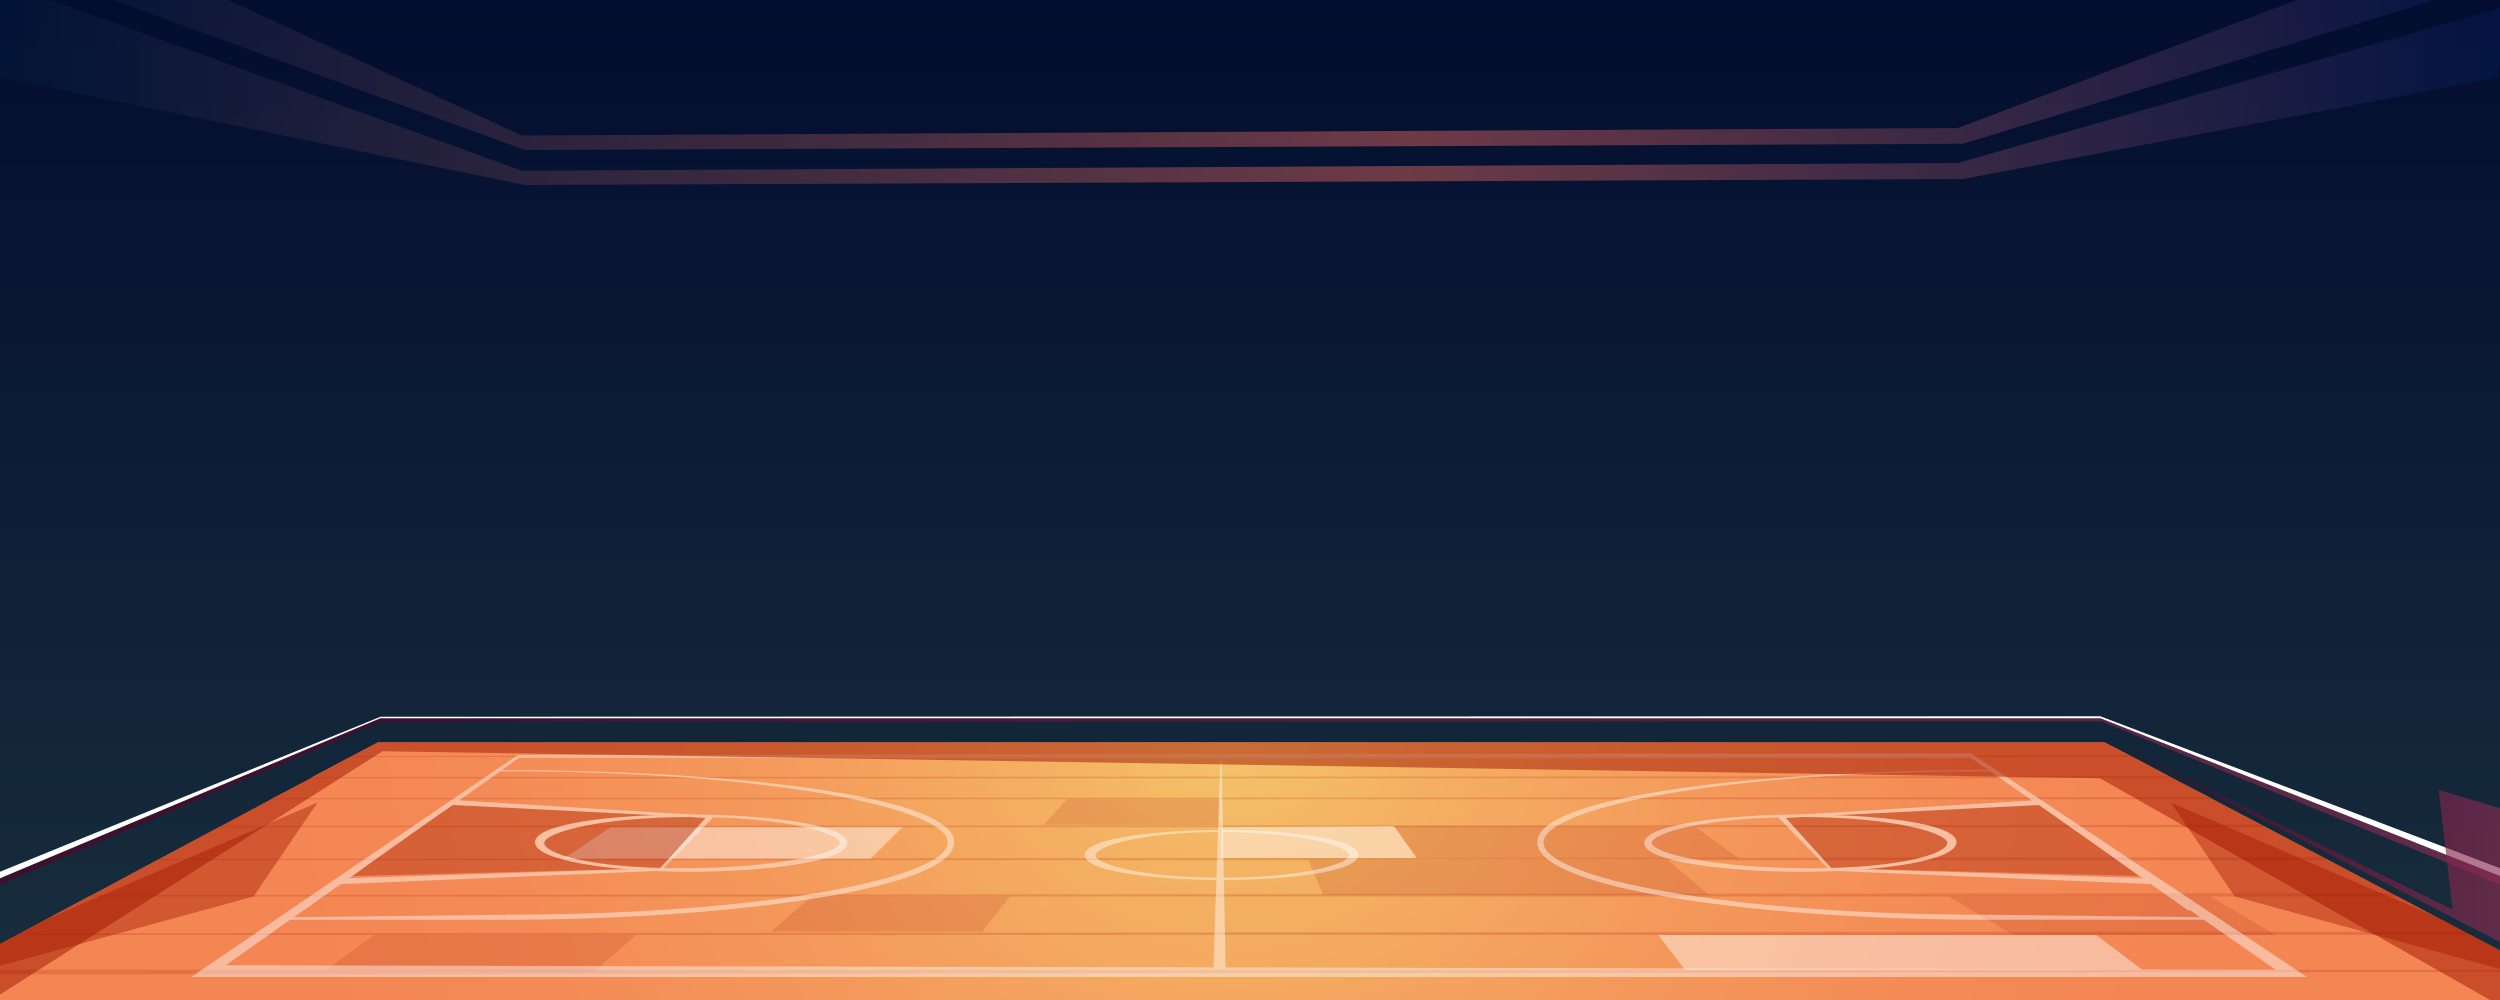 <?xml version="1.0" encoding="utf-8"?>
<!-- Generator: Adobe Illustrator 19.0.0, SVG Export Plug-In . SVG Version: 6.00 Build 0)  -->
<svg version="1.1" id="basketball_hall" xmlns="http://www.w3.org/2000/svg" xmlns:xlink="http://www.w3.org/1999/xlink" x="0px"
	 y="0px" viewBox="0 0 1000 400" style="enable-background:new 0 0 1000 400;" xml:space="preserve">
<rect x="0" y="0" width="1000" height="400" fill="#333333" stroke="none"/>
<style type="text/css">
	.st0{clip-path:url(#SVGID_2_);fill:url(#SVGID_3_);}
	.st1{opacity:0.54;clip-path:url(#SVGID_2_);fill:url(#SVGID_4_);}
	.st2{opacity:0.54;clip-path:url(#SVGID_2_);fill:url(#SVGID_5_);}
	.st3{clip-path:url(#SVGID_2_);}
	.st4{fill:url(#SVGID_6_);}
	.st5{opacity:0.18;}
	.st6{fill:#A21800;}
	.st7{opacity:0.15;fill:#A21800;}
	.st8{opacity:0.43;fill:#FFFFFF;}
	.st9{fill:#090327;}
	.st10{opacity:0.44;}
	.st11{fill:#FFFFFF;}
	.st12{opacity:0.8;}
	.st13{opacity:0.42;clip-path:url(#SVGID_2_);fill:#A21800;}
	.st14{opacity:0.51;clip-path:url(#SVGID_2_);fill:#A21800;}
	.st15{opacity:0.64;clip-path:url(#SVGID_2_);fill:url(#SVGID_7_);}
	.st16{clip-path:url(#SVGID_2_);fill:#FFFFFF;}
	.st17{opacity:0.64;clip-path:url(#SVGID_2_);fill:url(#SVGID_8_);}
</style>
<g>
	<defs>
		<rect id="SVGID_1_" width="1000" height="400"/>
	</defs>
	<clipPath id="SVGID_2_">
		<use xlink:href="#SVGID_1_"  style="overflow:visible;"/>
	</clipPath>
	<linearGradient id="SVGID_3_" gradientUnits="userSpaceOnUse" x1="500" y1="400" x2="500" y2="-2.244724e-008">
		<stop  offset="5.405410e-003" style="stop-color:#182E3D"/>
		<stop  offset="1" style="stop-color:#030D2F"/>
	</linearGradient>
	<rect class="st0" width="1000" height="400"/>
	<linearGradient id="SVGID_4_" gradientUnits="userSpaceOnUse" x1="1.006" y1="9.381" x2="1004.333" y2="9.381">
		<stop  offset="5.405410e-003" style="stop-color:#00183D"/>
		<stop  offset="0.562" style="stop-color:#C55C59"/>
		<stop  offset="0.992" style="stop-color:#051952"/>
	</linearGradient>
	<polygon class="st1" points="1,-16.1 210,60 785.2,57.5 1001.9,-8.5 1004.3,-32.3 783.1,51.2 208.7,54.2 1.8,-41.3 	"/>
	<linearGradient id="SVGID_5_" gradientUnits="userSpaceOnUse" x1="-4.333" y1="32.52" x2="1002.23" y2="32.52">
		<stop  offset="5.405410e-003" style="stop-color:#00183D"/>
		<stop  offset="0.562" style="stop-color:#C55C59"/>
		<stop  offset="0.992" style="stop-color:#051952"/>
	</linearGradient>
	<polygon class="st2" points="0,31 210,74 785.2,71.6 999.4,31 1002.2,2.6 783.1,65.2 208.7,68.3 -4.3,-9 	"/>
	<g class="st3">
		
			<radialGradient id="SVGID_6_" cx="494.18" cy="292.065" r="325.365" gradientTransform="matrix(1.173 0 0 1 -86.373 0)" gradientUnits="userSpaceOnUse">
			<stop  offset="0" style="stop-color:#F4C56A"/>
			<stop  offset="0.186" style="stop-color:#F4B263"/>
			<stop  offset="0.49" style="stop-color:#F49A5B"/>
			<stop  offset="0.769" style="stop-color:#F48B56"/>
			<stop  offset="1" style="stop-color:#F48654"/>
		</radialGradient>
		<polygon class="st4" points="1039.4,401 -43.8,401 -22.9,389.8 -19.3,387.9 6.8,374 8.1,373.3 35.5,358.6 36.8,358 62.7,344.1 
			63.9,343.5 87.5,330.9 88.5,330.4 108.5,319.7 109.3,319.2 124.3,311.3 125,310.8 140,302.8 140.8,302.4 151.2,296.9 841.8,296.9 
			851.8,302.1 853.1,302.8 867.7,310.5 869.1,311.3 883.7,318.9 885.1,319.7 904.5,329.9 906.4,330.9 929.2,342.9 931.5,344.1 
			956.5,357.3 959,358.6 985.5,372.6 988.2,374 1014.6,387.9 1016.2,388.8 		"/>
		<g class="st5">
			<polygon class="st6" points="1016.2,388.8 -22.9,389.8 -19.3,387.9 1014.6,387.9 			"/>
			<polygon class="st6" points="988.2,374 6.8,374 8.1,373.3 985.5,372.6 			"/>
			<polygon class="st6" points="959,358.6 35.5,358.6 36.8,358 956.5,357.3 			"/>
			<polygon class="st6" points="931.5,344.1 62.7,344.1 63.9,343.5 929.2,342.9 			"/>
			<polygon class="st6" points="906.4,330.9 87.5,330.9 88.5,330.4 904.5,329.9 			"/>
			<polygon class="st6" points="885.1,319.7 108.5,319.7 109.3,319.2 883.7,318.9 			"/>
			<polygon class="st6" points="869.1,311.3 124.3,311.3 125,310.8 867.7,310.5 			"/>
			<polygon class="st6" points="853.1,302.8 140,302.8 140.8,302.4 851.8,302.1 			"/>
		</g>
		<polygon class="st7" points="557.5,330.4 566.7,343.2 695.8,343.5 678.3,330.9 		"/>
		<polygon class="st7" points="529.3,358 523.4,344.1 667.2,344.1 683.7,358 		"/>
		<polygon class="st7" points="130.5,387.9 149.8,374 254.5,374 237.3,388.9 		"/>
		<polygon class="st7" points="308.4,372.6 324.6,358.6 404,358.6 392.9,372.6 		"/>
		<polygon class="st7" points="779.4,358.6 805.4,374 910.3,374 884.1,358.6 		"/>
		<polygon class="st7" points="417.4,329.9 426.8,319.7 487.8,319.7 487.9,330.1 		"/>
		<polygon class="st8" points="566.7,343.2 557.5,330.4 488.6,330.9 488.6,343.2 		"/>
		<polygon class="st8" points="225.4,343.5 244.2,330.9 361,330.9 348.2,343.5 		"/>
		<polygon class="st8" points="674,387.9 663.3,374 838.5,374 856.9,387.9 		"/>
		<polygon class="st9" points="-43.8,401 -39.1,411.4 1039.4,411.4 1039.4,401 		"/>
		<g class="st10">
			<g>
				<path class="st11" d="M488.6,352c-22,0-54.7-2.7-54.7-10c0-7.3,32.7-10,54.7-10c22,0,54.7,2.7,54.7,10
					C543.3,349.4,510.6,352,488.6,352z M488.4,332.8c-32.7,0-50.2,5.9-50.2,9.3c0,3.4,17.7,9,50.4,9c32.7,0,51.1-5.7,51.1-9
					C539.7,338.7,521.1,332.8,488.4,332.8z"/>
			</g>
			<g>
				<path class="st11" d="M922.8,390.8H76.5l130.6-88.8l581.4-0.6L922.8,390.8z M90.3,386.1l820,1.8l-122-84.8H207.7L90.3,386.1z"/>
			</g>
			<g>
				<g class="st12">
					<polygon class="st6" points="180.7,321 283.6,327.3 264,347.3 141,350.4 					"/>
				</g>
				<g>
					<path class="st11" d="M275.6,348.7c-30.7,0-61.6-4.4-61.6-11.8c0-7.4,30.9-11.1,61.6-11.1c30.7,0,63.3,4,63.3,11.4
						C338.9,344.7,306.3,348.7,275.6,348.7z M276.6,326.8c-38,0-58.9,6.5-58.9,10.4c0,4,17.3,10.1,55.3,10.1
						c38,0,62.9-6.1,62.9-10.1C335.9,333.3,314.6,326.8,276.6,326.8z"/>
				</g>
				<g>
					<path class="st11" d="M201.8,367.9v-2c105.3,0,177.3-15,177.3-28.9c0-13.9-72-28.5-177.3-28.5H200l-79,55.9l-1.1-1.6l80.1-55.7
						l0.5,0.9c87.5,0,181.2,9.7,181.2,28.9C381.6,356.1,289.3,367.9,201.8,367.9z"/>
				</g>
				<g>
					<path class="st11" d="M132.6,353.8l48.1-33.8l105.1,6.4l-21.4,21.9L132.6,353.8z M181,322l-43,29.3l126.1-4l18.2-20.2L181,322z
						"/>
				</g>
				<g>
					<polygon class="st11" points="201.8,367.9 115.4,367.9 115.4,366.9 201.8,365.9 					"/>
				</g>
			</g>
			<g>
				<g class="st12">
					<polygon class="st6" points="815.9,321 712.9,327.3 732.5,347.3 855.6,350.4 					"/>
				</g>
				<g>
					<path class="st11" d="M721,348.7c30.7,0,61.6-4.4,61.6-11.8c0-7.4-30.9-11.1-61.6-11.1c-30.7,0-63.3,4-63.3,11.4
						C657.7,344.7,690.3,348.7,721,348.7z M720,326.8c38,0,58.9,6.5,58.9,10.4c0,4-17.3,10.1-55.3,10.1c-38,0-62.9-6.1-62.9-10.1
						C660.7,333.3,682,326.8,720,326.8z"/>
				</g>
				<g>
					<path class="st11" d="M794.7,367.9v-2c-105.3,0-177.3-15-177.3-28.9c0-13.9,72-28.5,177.3-28.5h1.9l79,55.9l1.1-1.6l-80.1-55.7
						l-0.5,0.9c-87.5,0-181.2,9.7-181.2,28.9C615,356.1,707.3,367.9,794.7,367.9z"/>
				</g>
				<g>
					<path class="st11" d="M864,353.8L815.8,320l-105.1,6.4l21.4,21.9L864,353.8z M815.6,322l43,29.3l-126.1-4l-18.2-20.2L815.6,322
						z"/>
				</g>
				<g>
					<polygon class="st11" points="794.7,367.9 881.2,367.9 881.2,366.9 794.7,365.9 					"/>
				</g>
			</g>
			<g>
				<polygon class="st11" points="490.3,389.9 485.3,389.8 488.2,302.5 488.6,302.5 				"/>
			</g>
		</g>
	</g>
	<polygon class="st13" points="127,321 18.1,367.9 -33.3,395.4 101.4,358.6 	"/>
	<polygon class="st14" points="-5,401 153,300.5 840,311.3 996,400 1039.4,401 841.8,296.9 151.2,296.9 -43.8,401 	"/>
	<linearGradient id="SVGID_7_" gradientUnits="userSpaceOnUse" x1="0" y1="320.52" x2="1000" y2="320.52">
		<stop  offset="0" style="stop-color:#510022"/>
		<stop  offset="1" style="stop-color:#8B2C52"/>
	</linearGradient>
	<polygon class="st15" points="0,351.3 152.1,287.3 840.2,287.3 1000,350.4 1000,353.8 840.5,288.5 152,288.8 0,353.8 	"/>
	<polygon class="st16" points="0,348.7 152.2,286.7 840.1,286.5 1000,347.3 1000,350.4 840.2,287.3 152.1,287.3 0,351.3 	"/>
	<linearGradient id="SVGID_8_" gradientUnits="userSpaceOnUse" x1="844.86" y1="336.802" x2="1000" y2="336.802">
		<stop  offset="0" style="stop-color:#510022"/>
		<stop  offset="1" style="stop-color:#8B2C52"/>
	</linearGradient>
	<polygon class="st17" points="975.5,316 981,363.8 844.9,296.9 1000,376.8 1000,323.3 	"/>
	<polygon class="st13" points="868.3,321 977.1,367.9 1028.6,395.4 893.9,358.6 	"/>
	<g class="st3">
	</g>
</g>
</svg>
